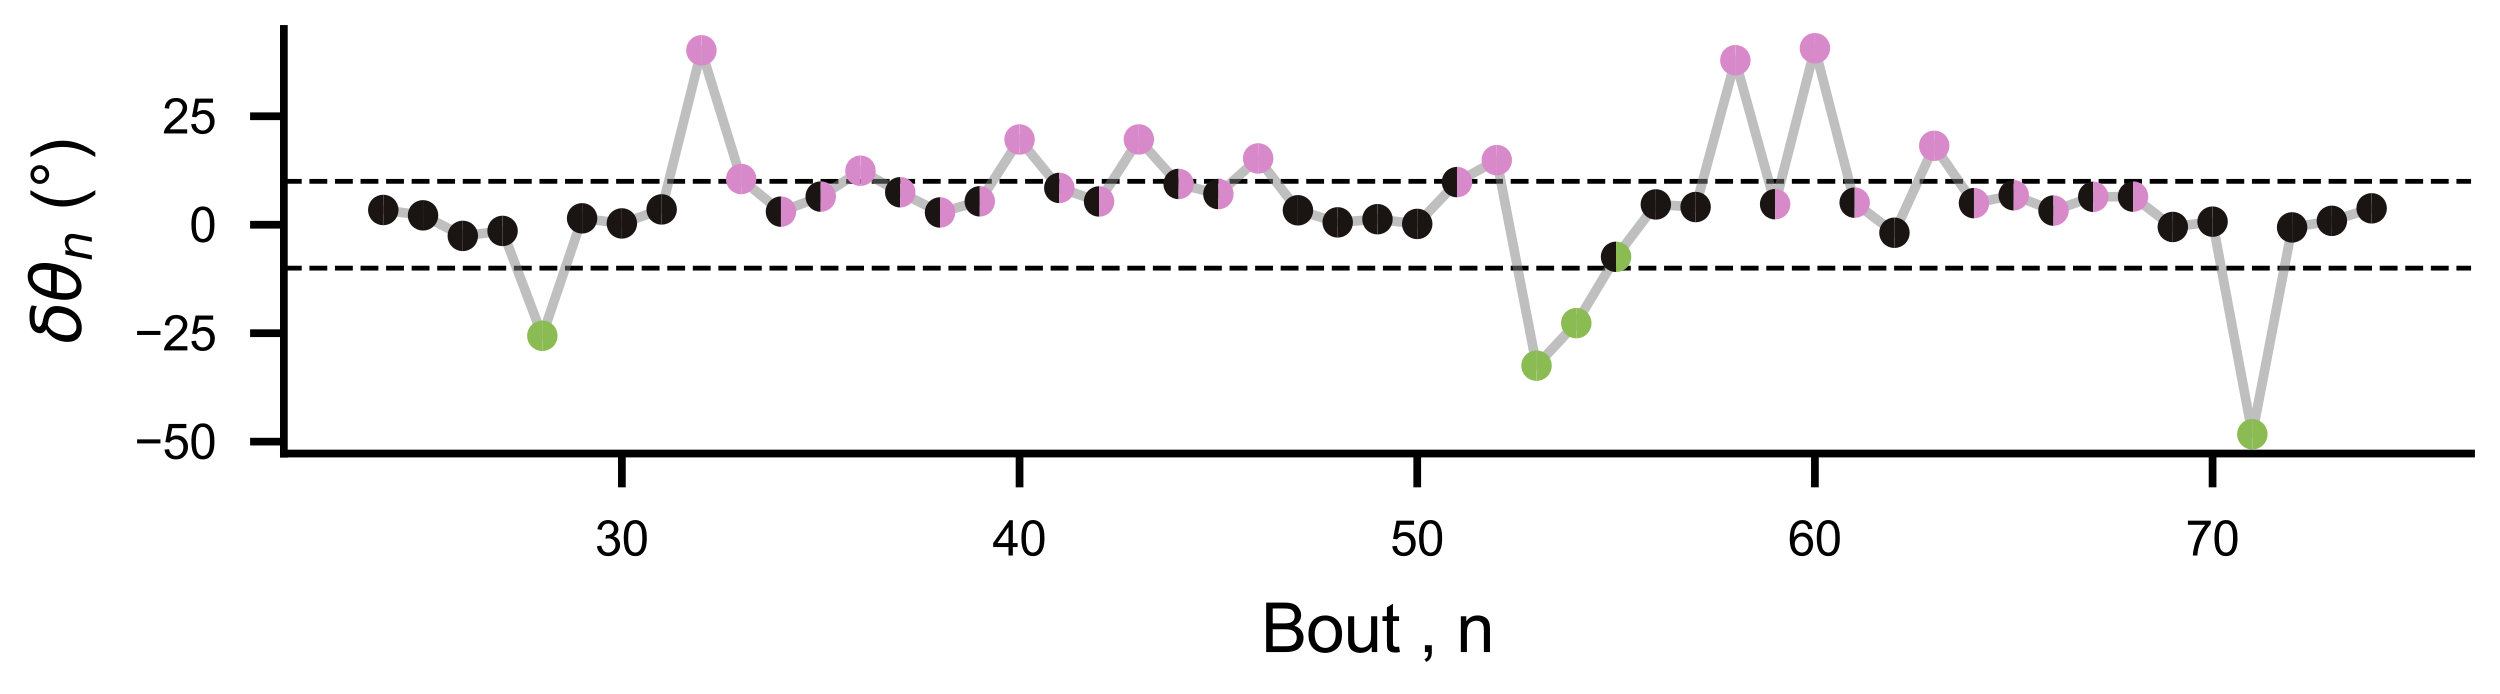 <?xml version="1.0" encoding="utf-8" standalone="no"?>
<!DOCTYPE svg PUBLIC "-//W3C//DTD SVG 1.1//EN"
  "http://www.w3.org/Graphics/SVG/1.1/DTD/svg11.dtd">
<svg xmlns:xlink="http://www.w3.org/1999/xlink" width="259.2pt" height="72pt" viewBox="0 0 259.2 72" xmlns="http://www.w3.org/2000/svg" version="1.1">
 <defs>
  <style type="text/css">*{stroke-linejoin: round; stroke-linecap: butt}</style>
 </defs>
 <g id="figure_1">
  <g id="patch_1">
   <path d="M 0 72 
L 259.2 72 
L 259.2 0 
L 0 0 
L 0 72 
z
" style="fill: none"/>
  </g>
  <g id="axes_1">
   <g id="patch_2">
    <path d="M 29.43 47.025 
L 256.2 47.025 
L 256.2 3 
L 29.43 3 
L 29.43 47.025 
z
" style="fill: none"/>
   </g>
   <g id="line2d_1">
    <path d="M 29.43 18.802 
L 256.2 18.802 
" clip-path="url(#pe42173eeb0)" style="fill: none; stroke-dasharray: 1.85,0.8; stroke-dashoffset: 0; stroke: #000000; stroke-width: 0.5"/>
   </g>
   <g id="line2d_2">
    <path d="M 29.43 27.798 
L 256.2 27.798 
" clip-path="url(#pe42173eeb0)" style="fill: none; stroke-dasharray: 1.85,0.8; stroke-dashoffset: 0; stroke: #000000; stroke-width: 0.5"/>
   </g>
   <g id="line2d_3">
    <path d="M 39.738 21.77 
L 43.861 22.326 
L 47.984 24.458 
L 52.107 23.941 
L 56.23 34.815 
L 60.353 22.636 
L 64.476 23.166 
L 68.6 21.711 
L 72.723 5.217 
L 76.846 18.561 
L 80.969 21.942 
L 85.092 20.383 
L 89.215 17.704 
L 93.338 19.934 
L 97.461 22.029 
L 101.584 20.871 
L 105.707 14.463 
L 109.83 19.483 
L 113.953 20.887 
L 118.077 14.455 
L 122.2 19.07 
L 126.323 20.12 
L 130.446 16.427 
L 134.569 21.802 
L 138.692 23.055 
L 142.815 22.726 
L 146.938 23.216 
L 151.061 18.881 
L 155.184 16.604 
L 159.307 37.911 
L 163.43 33.503 
L 167.553 26.626 
L 171.677 21.195 
L 175.8 21.466 
L 179.923 6.244 
L 184.046 21.171 
L 188.169 5.001 
L 192.292 21.012 
L 196.415 24.131 
L 200.538 15.116 
L 204.661 21.062 
L 208.784 20.245 
L 212.907 21.834 
L 217.03 20.403 
L 221.154 20.385 
L 225.277 23.53 
L 229.4 22.982 
L 233.523 45.024 
L 237.646 23.578 
L 241.769 22.896 
L 245.892 21.6 
" clip-path="url(#pe42173eeb0)" style="fill: none; stroke: #808080; stroke-opacity: 0.5; stroke-linecap: square"/>
   </g>
   <g id="matplotlib.axis_1">
    <g id="xtick_1">
     <g id="line2d_4">
      <defs>
       <path id="m574e56e0d2" d="M 0 0 
L 0 3.5 
" style="stroke: #000000; stroke-width: 0.8"/>
      </defs>
      <g>
       <use xlink:href="#m574e56e0d2" x="64.476" y="47.025" style="stroke: #000000; stroke-width: 0.8"/>
      </g>
     </g>
     <g id="text_1">
      <!-- $\mathdefault{30}$ -->
      <g transform="translate(61.676 57.604) scale(0.05 -0.05)">
       <defs>
        <path id="ArialMT-33" d="M 269 1209 
L 831 1284 
Q 928 806 1161 595 
Q 1394 384 1728 384 
Q 2125 384 2398 659 
Q 2672 934 2672 1341 
Q 2672 1728 2419 1979 
Q 2166 2231 1775 2231 
Q 1616 2231 1378 2169 
L 1441 2663 
Q 1497 2656 1531 2656 
Q 1891 2656 2178 2843 
Q 2466 3031 2466 3422 
Q 2466 3731 2256 3934 
Q 2047 4138 1716 4138 
Q 1388 4138 1169 3931 
Q 950 3725 888 3313 
L 325 3413 
Q 428 3978 793 4289 
Q 1159 4600 1703 4600 
Q 2078 4600 2393 4439 
Q 2709 4278 2876 4000 
Q 3044 3722 3044 3409 
Q 3044 3113 2884 2869 
Q 2725 2625 2413 2481 
Q 2819 2388 3044 2092 
Q 3269 1797 3269 1353 
Q 3269 753 2831 336 
Q 2394 -81 1725 -81 
Q 1122 -81 723 278 
Q 325 638 269 1209 
z
" transform="scale(0.016)"/>
        <path id="ArialMT-30" d="M 266 2259 
Q 266 3072 433 3567 
Q 600 4063 929 4331 
Q 1259 4600 1759 4600 
Q 2128 4600 2406 4451 
Q 2684 4303 2865 4023 
Q 3047 3744 3150 3342 
Q 3253 2941 3253 2259 
Q 3253 1453 3087 958 
Q 2922 463 2592 192 
Q 2263 -78 1759 -78 
Q 1097 -78 719 397 
Q 266 969 266 2259 
z
M 844 2259 
Q 844 1131 1108 757 
Q 1372 384 1759 384 
Q 2147 384 2411 759 
Q 2675 1134 2675 2259 
Q 2675 3391 2411 3762 
Q 2147 4134 1753 4134 
Q 1366 4134 1134 3806 
Q 844 3388 844 2259 
z
" transform="scale(0.016)"/>
       </defs>
       <use xlink:href="#ArialMT-33" transform="translate(0 0.125)"/>
       <use xlink:href="#ArialMT-30" transform="translate(55.615 0.125)"/>
      </g>
     </g>
    </g>
    <g id="xtick_2">
     <g id="line2d_5">
      <g>
       <use xlink:href="#m574e56e0d2" x="105.707" y="47.025" style="stroke: #000000; stroke-width: 0.8"/>
      </g>
     </g>
     <g id="text_2">
      <!-- $\mathdefault{40}$ -->
      <g transform="translate(102.907 57.604) scale(0.05 -0.05)">
       <defs>
        <path id="ArialMT-34" d="M 2069 0 
L 2069 1097 
L 81 1097 
L 81 1613 
L 2172 4581 
L 2631 4581 
L 2631 1613 
L 3250 1613 
L 3250 1097 
L 2631 1097 
L 2631 0 
L 2069 0 
z
M 2069 1613 
L 2069 3678 
L 634 1613 
L 2069 1613 
z
" transform="scale(0.016)"/>
       </defs>
       <use xlink:href="#ArialMT-34" transform="translate(0 0.125)"/>
       <use xlink:href="#ArialMT-30" transform="translate(55.615 0.125)"/>
      </g>
     </g>
    </g>
    <g id="xtick_3">
     <g id="line2d_6">
      <g>
       <use xlink:href="#m574e56e0d2" x="146.938" y="47.025" style="stroke: #000000; stroke-width: 0.8"/>
      </g>
     </g>
     <g id="text_3">
      <!-- $\mathdefault{50}$ -->
      <g transform="translate(144.138 57.604) scale(0.05 -0.05)">
       <defs>
        <path id="ArialMT-35" d="M 266 1200 
L 856 1250 
Q 922 819 1161 601 
Q 1400 384 1738 384 
Q 2144 384 2425 690 
Q 2706 997 2706 1503 
Q 2706 1984 2436 2262 
Q 2166 2541 1728 2541 
Q 1456 2541 1237 2417 
Q 1019 2294 894 2097 
L 366 2166 
L 809 4519 
L 3088 4519 
L 3088 3981 
L 1259 3981 
L 1013 2750 
Q 1425 3038 1878 3038 
Q 2478 3038 2890 2622 
Q 3303 2206 3303 1553 
Q 3303 931 2941 478 
Q 2500 -78 1738 -78 
Q 1113 -78 717 272 
Q 322 622 266 1200 
z
" transform="scale(0.016)"/>
       </defs>
       <use xlink:href="#ArialMT-35" transform="translate(0 0.125)"/>
       <use xlink:href="#ArialMT-30" transform="translate(55.615 0.125)"/>
      </g>
     </g>
    </g>
    <g id="xtick_4">
     <g id="line2d_7">
      <g>
       <use xlink:href="#m574e56e0d2" x="188.169" y="47.025" style="stroke: #000000; stroke-width: 0.8"/>
      </g>
     </g>
     <g id="text_4">
      <!-- $\mathdefault{60}$ -->
      <g transform="translate(185.369 57.604) scale(0.05 -0.05)">
       <defs>
        <path id="ArialMT-36" d="M 3184 3459 
L 2625 3416 
Q 2550 3747 2413 3897 
Q 2184 4138 1850 4138 
Q 1581 4138 1378 3988 
Q 1113 3794 959 3422 
Q 806 3050 800 2363 
Q 1003 2672 1297 2822 
Q 1591 2972 1913 2972 
Q 2475 2972 2870 2558 
Q 3266 2144 3266 1488 
Q 3266 1056 3080 686 
Q 2894 316 2569 119 
Q 2244 -78 1831 -78 
Q 1128 -78 684 439 
Q 241 956 241 2144 
Q 241 3472 731 4075 
Q 1159 4600 1884 4600 
Q 2425 4600 2770 4297 
Q 3116 3994 3184 3459 
z
M 888 1484 
Q 888 1194 1011 928 
Q 1134 663 1356 523 
Q 1578 384 1822 384 
Q 2178 384 2434 671 
Q 2691 959 2691 1453 
Q 2691 1928 2437 2201 
Q 2184 2475 1800 2475 
Q 1419 2475 1153 2201 
Q 888 1928 888 1484 
z
" transform="scale(0.016)"/>
       </defs>
       <use xlink:href="#ArialMT-36" transform="translate(0 0.125)"/>
       <use xlink:href="#ArialMT-30" transform="translate(55.615 0.125)"/>
      </g>
     </g>
    </g>
    <g id="xtick_5">
     <g id="line2d_8">
      <g>
       <use xlink:href="#m574e56e0d2" x="229.4" y="47.025" style="stroke: #000000; stroke-width: 0.8"/>
      </g>
     </g>
     <g id="text_5">
      <!-- $\mathdefault{70}$ -->
      <g transform="translate(226.6 57.604) scale(0.05 -0.05)">
       <defs>
        <path id="ArialMT-37" d="M 303 3981 
L 303 4522 
L 3269 4522 
L 3269 4084 
Q 2831 3619 2401 2847 
Q 1972 2075 1738 1259 
Q 1569 684 1522 0 
L 944 0 
Q 953 541 1156 1306 
Q 1359 2072 1739 2783 
Q 2119 3494 2547 3981 
L 303 3981 
z
" transform="scale(0.016)"/>
       </defs>
       <use xlink:href="#ArialMT-37" transform="translate(0 0.125)"/>
       <use xlink:href="#ArialMT-30" transform="translate(55.615 0.125)"/>
      </g>
     </g>
    </g>
    <g id="text_6">
     <!-- Bout , n -->
     <g transform="translate(130.752 67.609) scale(0.07 -0.07)">
      <defs>
       <path id="ArialMT-42" d="M 469 0 
L 469 4581 
L 2188 4581 
Q 2713 4581 3030 4442 
Q 3347 4303 3526 4014 
Q 3706 3725 3706 3409 
Q 3706 3116 3547 2856 
Q 3388 2597 3066 2438 
Q 3481 2316 3704 2022 
Q 3928 1728 3928 1328 
Q 3928 1006 3792 729 
Q 3656 453 3456 303 
Q 3256 153 2954 76 
Q 2653 0 2216 0 
L 469 0 
z
M 1075 2656 
L 2066 2656 
Q 2469 2656 2644 2709 
Q 2875 2778 2992 2937 
Q 3109 3097 3109 3338 
Q 3109 3566 3000 3739 
Q 2891 3913 2687 3977 
Q 2484 4041 1991 4041 
L 1075 4041 
L 1075 2656 
z
M 1075 541 
L 2216 541 
Q 2509 541 2628 563 
Q 2838 600 2978 687 
Q 3119 775 3209 942 
Q 3300 1109 3300 1328 
Q 3300 1584 3169 1773 
Q 3038 1963 2805 2039 
Q 2572 2116 2134 2116 
L 1075 2116 
L 1075 541 
z
" transform="scale(0.016)"/>
       <path id="ArialMT-6f" d="M 213 1659 
Q 213 2581 725 3025 
Q 1153 3394 1769 3394 
Q 2453 3394 2887 2945 
Q 3322 2497 3322 1706 
Q 3322 1066 3130 698 
Q 2938 331 2570 128 
Q 2203 -75 1769 -75 
Q 1072 -75 642 372 
Q 213 819 213 1659 
z
M 791 1659 
Q 791 1022 1069 705 
Q 1347 388 1769 388 
Q 2188 388 2466 706 
Q 2744 1025 2744 1678 
Q 2744 2294 2464 2611 
Q 2184 2928 1769 2928 
Q 1347 2928 1069 2612 
Q 791 2297 791 1659 
z
" transform="scale(0.016)"/>
       <path id="ArialMT-75" d="M 2597 0 
L 2597 488 
Q 2209 -75 1544 -75 
Q 1250 -75 995 37 
Q 741 150 617 320 
Q 494 491 444 738 
Q 409 903 409 1263 
L 409 3319 
L 972 3319 
L 972 1478 
Q 972 1038 1006 884 
Q 1059 663 1231 536 
Q 1403 409 1656 409 
Q 1909 409 2131 539 
Q 2353 669 2445 892 
Q 2538 1116 2538 1541 
L 2538 3319 
L 3100 3319 
L 3100 0 
L 2597 0 
z
" transform="scale(0.016)"/>
       <path id="ArialMT-74" d="M 1650 503 
L 1731 6 
Q 1494 -44 1306 -44 
Q 1000 -44 831 53 
Q 663 150 594 308 
Q 525 466 525 972 
L 525 2881 
L 113 2881 
L 113 3319 
L 525 3319 
L 525 4141 
L 1084 4478 
L 1084 3319 
L 1650 3319 
L 1650 2881 
L 1084 2881 
L 1084 941 
Q 1084 700 1114 631 
Q 1144 563 1211 522 
Q 1278 481 1403 481 
Q 1497 481 1650 503 
z
" transform="scale(0.016)"/>
       <path id="ArialMT-20" transform="scale(0.016)"/>
       <path id="ArialMT-2c" d="M 569 0 
L 569 641 
L 1209 641 
L 1209 0 
Q 1209 -353 1084 -570 
Q 959 -788 688 -906 
L 531 -666 
Q 709 -588 793 -436 
Q 878 -284 888 0 
L 569 0 
z
" transform="scale(0.016)"/>
       <path id="ArialMT-6e" d="M 422 0 
L 422 3319 
L 928 3319 
L 928 2847 
Q 1294 3394 1984 3394 
Q 2284 3394 2536 3286 
Q 2788 3178 2913 3003 
Q 3038 2828 3088 2588 
Q 3119 2431 3119 2041 
L 3119 0 
L 2556 0 
L 2556 2019 
Q 2556 2363 2490 2533 
Q 2425 2703 2258 2804 
Q 2091 2906 1866 2906 
Q 1506 2906 1245 2678 
Q 984 2450 984 1813 
L 984 0 
L 422 0 
z
" transform="scale(0.016)"/>
      </defs>
      <use xlink:href="#ArialMT-42"/>
      <use xlink:href="#ArialMT-6f" x="66.699"/>
      <use xlink:href="#ArialMT-75" x="122.314"/>
      <use xlink:href="#ArialMT-74" x="177.93"/>
      <use xlink:href="#ArialMT-20" x="205.713"/>
      <use xlink:href="#ArialMT-2c" x="233.496"/>
      <use xlink:href="#ArialMT-20" x="261.279"/>
      <use xlink:href="#ArialMT-6e" x="289.062"/>
     </g>
    </g>
   </g>
   <g id="matplotlib.axis_2">
    <g id="ytick_1">
     <g id="line2d_9">
      <defs>
       <path id="mb59625b36b" d="M 0 0 
L -3.5 0 
" style="stroke: #000000; stroke-width: 0.8"/>
      </defs>
      <g>
       <use xlink:href="#mb59625b36b" x="29.43" y="45.789" style="stroke: #000000; stroke-width: 0.8"/>
      </g>
     </g>
     <g id="text_7">
      <!-- $\mathdefault{−50}$ -->
      <g transform="translate(13.93 47.578) scale(0.05 -0.05)">
       <defs>
        <path id="ArialMT-2212" d="M 3381 1997 
L 356 1997 
L 356 2522 
L 3381 2522 
L 3381 1997 
z
" transform="scale(0.016)"/>
       </defs>
       <use xlink:href="#ArialMT-2212" transform="translate(0 0.125)"/>
       <use xlink:href="#ArialMT-35" transform="translate(58.398 0.125)"/>
       <use xlink:href="#ArialMT-30" transform="translate(114.014 0.125)"/>
      </g>
     </g>
    </g>
    <g id="ytick_2">
     <g id="line2d_10">
      <g>
       <use xlink:href="#mb59625b36b" x="29.43" y="34.544" style="stroke: #000000; stroke-width: 0.8"/>
      </g>
     </g>
     <g id="text_8">
      <!-- $\mathdefault{−25}$ -->
      <g transform="translate(13.93 36.334) scale(0.05 -0.05)">
       <defs>
        <path id="ArialMT-32" d="M 3222 541 
L 3222 0 
L 194 0 
Q 188 203 259 391 
Q 375 700 629 1000 
Q 884 1300 1366 1694 
Q 2113 2306 2375 2664 
Q 2638 3022 2638 3341 
Q 2638 3675 2398 3904 
Q 2159 4134 1775 4134 
Q 1369 4134 1125 3890 
Q 881 3647 878 3216 
L 300 3275 
Q 359 3922 746 4261 
Q 1134 4600 1788 4600 
Q 2447 4600 2831 4234 
Q 3216 3869 3216 3328 
Q 3216 3053 3103 2787 
Q 2991 2522 2730 2228 
Q 2469 1934 1863 1422 
Q 1356 997 1212 845 
Q 1069 694 975 541 
L 3222 541 
z
" transform="scale(0.016)"/>
       </defs>
       <use xlink:href="#ArialMT-2212" transform="translate(0 0.125)"/>
       <use xlink:href="#ArialMT-32" transform="translate(58.398 0.125)"/>
       <use xlink:href="#ArialMT-35" transform="translate(114.014 0.125)"/>
      </g>
     </g>
    </g>
    <g id="ytick_3">
     <g id="line2d_11">
      <g>
       <use xlink:href="#mb59625b36b" x="29.43" y="23.3" style="stroke: #000000; stroke-width: 0.8"/>
      </g>
     </g>
     <g id="text_9">
      <!-- $\mathdefault{0}$ -->
      <g transform="translate(19.63 25.089) scale(0.05 -0.05)">
       <use xlink:href="#ArialMT-30" transform="translate(0 0.125)"/>
      </g>
     </g>
    </g>
    <g id="ytick_4">
     <g id="line2d_12">
      <g>
       <use xlink:href="#mb59625b36b" x="29.43" y="12.055" style="stroke: #000000; stroke-width: 0.8"/>
      </g>
     </g>
     <g id="text_10">
      <!-- $\mathdefault{25}$ -->
      <g transform="translate(16.83 13.845) scale(0.05 -0.05)">
       <use xlink:href="#ArialMT-32" transform="translate(0 0.125)"/>
       <use xlink:href="#ArialMT-35" transform="translate(55.615 0.125)"/>
      </g>
     </g>
    </g>
    <g id="text_11">
     <!-- $\delta\theta_n$ (°) -->
     <g transform="translate(8.39 35.653) rotate(-90) scale(0.07 -0.07)">
      <defs>
       <path id="DejaVuSans-Oblique-3b4" d="M 3472 4053 
Q 3197 4272 2450 4272 
Q 1659 4272 1588 3906 
Q 1531 3619 2328 3469 
Q 2953 3353 3253 3003 
Q 3616 2581 3447 1716 
Q 3284 888 2763 400 
Q 2238 -91 1488 -91 
Q 741 -91 406 400 
Q 72 888 241 1747 
Q 363 2384 891 2900 
Q 1097 3100 1353 3213 
Q 913 3459 1000 3900 
Q 1166 4750 2544 4750 
Q 3234 4750 3566 4531 
L 3472 4053 
z
M 1753 3056 
Q 1525 2966 1306 2738 
Q 969 2384 847 1747 
Q 722 1113 919 756 
Q 1119 397 1584 397 
Q 2044 397 2381 759 
Q 2722 1122 2838 1716 
Q 2956 2338 2731 2638 
Q 2491 2959 2103 2994 
Q 1906 3013 1753 3056 
z
" transform="scale(0.016)"/>
       <path id="DejaVuSans-Oblique-3b8" d="M 2913 2219 
L 925 2219 
Q 791 1284 928 888 
Q 1100 400 1566 400 
Q 2034 400 2391 891 
Q 2703 1322 2913 2219 
z
M 3009 2750 
Q 3094 3638 2984 3950 
Q 2813 4444 2353 4444 
Q 1875 4444 1525 3956 
Q 1250 3563 1034 2750 
L 3009 2750 
z
M 2444 4913 
Q 3194 4913 3494 4250 
Q 3794 3591 3566 2422 
Q 3341 1256 2781 594 
Q 2225 -72 1475 -72 
Q 722 -72 425 594 
Q 128 1256 353 2422 
Q 581 3591 1134 4250 
Q 1691 4913 2444 4913 
z
" transform="scale(0.016)"/>
       <path id="DejaVuSans-Oblique-6e" d="M 3566 2113 
L 3156 0 
L 2578 0 
L 2988 2091 
Q 3016 2238 3031 2350 
Q 3047 2463 3047 2528 
Q 3047 2791 2881 2937 
Q 2716 3084 2419 3084 
Q 1956 3084 1622 2776 
Q 1288 2469 1184 1941 
L 800 0 
L 225 0 
L 903 3500 
L 1478 3500 
L 1363 2950 
Q 1603 3253 1940 3418 
Q 2278 3584 2650 3584 
Q 3113 3584 3367 3334 
Q 3622 3084 3622 2631 
Q 3622 2519 3608 2391 
Q 3594 2263 3566 2113 
z
" transform="scale(0.016)"/>
       <path id="ArialMT-28" d="M 1497 -1347 
Q 1031 -759 709 28 
Q 388 816 388 1659 
Q 388 2403 628 3084 
Q 909 3875 1497 4659 
L 1900 4659 
Q 1522 4009 1400 3731 
Q 1209 3300 1100 2831 
Q 966 2247 966 1656 
Q 966 153 1900 -1347 
L 1497 -1347 
z
" transform="scale(0.016)"/>
       <path id="ArialMT-b0" d="M 400 3794 
Q 400 4153 654 4406 
Q 909 4659 1266 4659 
Q 1628 4659 1881 4406 
Q 2134 4153 2134 3794 
Q 2134 3434 1879 3179 
Q 1625 2925 1266 2925 
Q 909 2925 654 3178 
Q 400 3431 400 3794 
z
M 741 3794 
Q 741 3575 895 3420 
Q 1050 3266 1269 3266 
Q 1484 3266 1639 3420 
Q 1794 3575 1794 3794 
Q 1794 4013 1639 4167 
Q 1484 4322 1269 4322 
Q 1050 4322 895 4167 
Q 741 4013 741 3794 
z
" transform="scale(0.016)"/>
       <path id="ArialMT-29" d="M 791 -1347 
L 388 -1347 
Q 1322 153 1322 1656 
Q 1322 2244 1188 2822 
Q 1081 3291 891 3722 
Q 769 4003 388 4659 
L 791 4659 
Q 1378 3875 1659 3084 
Q 1900 2403 1900 1659 
Q 1900 816 1576 28 
Q 1253 -759 791 -1347 
z
" transform="scale(0.016)"/>
      </defs>
      <use xlink:href="#DejaVuSans-Oblique-3b4" transform="translate(0 0.234)"/>
      <use xlink:href="#DejaVuSans-Oblique-3b8" transform="translate(61.182 0.234)"/>
      <use xlink:href="#DejaVuSans-Oblique-6e" transform="translate(122.363 -16.172) scale(0.7)"/>
      <use xlink:href="#ArialMT-20" transform="translate(169.463 0.234)"/>
      <use xlink:href="#ArialMT-28" transform="translate(197.246 0.234)"/>
      <use xlink:href="#ArialMT-b0" transform="translate(230.547 0.234)"/>
      <use xlink:href="#ArialMT-29" transform="translate(270.537 0.234)"/>
     </g>
    </g>
   </g>
   <g id="PathCollection_1">
    <defs>
     <path id="C0_0_ff5395f22d" d="M 0 -1.581 
C -0.419 -1.581 -0.822 -1.415 -1.118 -1.118 
C -1.415 -0.822 -1.581 -0.419 -1.581 -0 
C -1.581 0.419 -1.415 0.822 -1.118 1.118 
C -0.822 1.415 -0.419 1.581 -0 1.581 
z
"/>
    </defs>
    <g clip-path="url(#pe42173eeb0)">
     <use xlink:href="#C0_0_ff5395f22d" x="39.738" y="21.77" style="fill: #1a1513"/>
    </g>
    <g clip-path="url(#pe42173eeb0)">
     <use xlink:href="#C0_0_ff5395f22d" x="43.861" y="22.326" style="fill: #1a1513"/>
    </g>
    <g clip-path="url(#pe42173eeb0)">
     <use xlink:href="#C0_0_ff5395f22d" x="47.984" y="24.458" style="fill: #1a1513"/>
    </g>
    <g clip-path="url(#pe42173eeb0)">
     <use xlink:href="#C0_0_ff5395f22d" x="52.107" y="23.941" style="fill: #1a1513"/>
    </g>
    <g clip-path="url(#pe42173eeb0)">
     <use xlink:href="#C0_0_ff5395f22d" x="56.23" y="34.815" style="fill: #8abc53"/>
    </g>
    <g clip-path="url(#pe42173eeb0)">
     <use xlink:href="#C0_0_ff5395f22d" x="60.353" y="22.636" style="fill: #1a1513"/>
    </g>
    <g clip-path="url(#pe42173eeb0)">
     <use xlink:href="#C0_0_ff5395f22d" x="64.476" y="23.166" style="fill: #1a1513"/>
    </g>
    <g clip-path="url(#pe42173eeb0)">
     <use xlink:href="#C0_0_ff5395f22d" x="68.6" y="21.711" style="fill: #1a1513"/>
    </g>
    <g clip-path="url(#pe42173eeb0)">
     <use xlink:href="#C0_0_ff5395f22d" x="72.723" y="5.217" style="fill: #d889ca"/>
    </g>
    <g clip-path="url(#pe42173eeb0)">
     <use xlink:href="#C0_0_ff5395f22d" x="76.846" y="18.561" style="fill: #d889ca"/>
    </g>
    <g clip-path="url(#pe42173eeb0)">
     <use xlink:href="#C0_0_ff5395f22d" x="80.969" y="21.942" style="fill: #1a1513"/>
    </g>
    <g clip-path="url(#pe42173eeb0)">
     <use xlink:href="#C0_0_ff5395f22d" x="85.092" y="20.383" style="fill: #1a1513"/>
    </g>
    <g clip-path="url(#pe42173eeb0)">
     <use xlink:href="#C0_0_ff5395f22d" x="89.215" y="17.704" style="fill: #d889ca"/>
    </g>
    <g clip-path="url(#pe42173eeb0)">
     <use xlink:href="#C0_0_ff5395f22d" x="93.338" y="19.934" style="fill: #1a1513"/>
    </g>
    <g clip-path="url(#pe42173eeb0)">
     <use xlink:href="#C0_0_ff5395f22d" x="97.461" y="22.029" style="fill: #1a1513"/>
    </g>
    <g clip-path="url(#pe42173eeb0)">
     <use xlink:href="#C0_0_ff5395f22d" x="101.584" y="20.871" style="fill: #1a1513"/>
    </g>
    <g clip-path="url(#pe42173eeb0)">
     <use xlink:href="#C0_0_ff5395f22d" x="105.707" y="14.463" style="fill: #d889ca"/>
    </g>
    <g clip-path="url(#pe42173eeb0)">
     <use xlink:href="#C0_0_ff5395f22d" x="109.83" y="19.483" style="fill: #1a1513"/>
    </g>
    <g clip-path="url(#pe42173eeb0)">
     <use xlink:href="#C0_0_ff5395f22d" x="113.953" y="20.887" style="fill: #1a1513"/>
    </g>
    <g clip-path="url(#pe42173eeb0)">
     <use xlink:href="#C0_0_ff5395f22d" x="118.077" y="14.455" style="fill: #d889ca"/>
    </g>
    <g clip-path="url(#pe42173eeb0)">
     <use xlink:href="#C0_0_ff5395f22d" x="122.2" y="19.07" style="fill: #1a1513"/>
    </g>
    <g clip-path="url(#pe42173eeb0)">
     <use xlink:href="#C0_0_ff5395f22d" x="126.323" y="20.12" style="fill: #1a1513"/>
    </g>
    <g clip-path="url(#pe42173eeb0)">
     <use xlink:href="#C0_0_ff5395f22d" x="130.446" y="16.427" style="fill: #d889ca"/>
    </g>
    <g clip-path="url(#pe42173eeb0)">
     <use xlink:href="#C0_0_ff5395f22d" x="134.569" y="21.802" style="fill: #1a1513"/>
    </g>
    <g clip-path="url(#pe42173eeb0)">
     <use xlink:href="#C0_0_ff5395f22d" x="138.692" y="23.055" style="fill: #1a1513"/>
    </g>
    <g clip-path="url(#pe42173eeb0)">
     <use xlink:href="#C0_0_ff5395f22d" x="142.815" y="22.726" style="fill: #1a1513"/>
    </g>
    <g clip-path="url(#pe42173eeb0)">
     <use xlink:href="#C0_0_ff5395f22d" x="146.938" y="23.216" style="fill: #1a1513"/>
    </g>
    <g clip-path="url(#pe42173eeb0)">
     <use xlink:href="#C0_0_ff5395f22d" x="151.061" y="18.881" style="fill: #1a1513"/>
    </g>
    <g clip-path="url(#pe42173eeb0)">
     <use xlink:href="#C0_0_ff5395f22d" x="155.184" y="16.604" style="fill: #d889ca"/>
    </g>
    <g clip-path="url(#pe42173eeb0)">
     <use xlink:href="#C0_0_ff5395f22d" x="159.307" y="37.911" style="fill: #8abc53"/>
    </g>
    <g clip-path="url(#pe42173eeb0)">
     <use xlink:href="#C0_0_ff5395f22d" x="163.43" y="33.503" style="fill: #8abc53"/>
    </g>
    <g clip-path="url(#pe42173eeb0)">
     <use xlink:href="#C0_0_ff5395f22d" x="167.553" y="26.626" style="fill: #1a1513"/>
    </g>
    <g clip-path="url(#pe42173eeb0)">
     <use xlink:href="#C0_0_ff5395f22d" x="171.677" y="21.195" style="fill: #1a1513"/>
    </g>
    <g clip-path="url(#pe42173eeb0)">
     <use xlink:href="#C0_0_ff5395f22d" x="175.8" y="21.466" style="fill: #1a1513"/>
    </g>
    <g clip-path="url(#pe42173eeb0)">
     <use xlink:href="#C0_0_ff5395f22d" x="179.923" y="6.244" style="fill: #d889ca"/>
    </g>
    <g clip-path="url(#pe42173eeb0)">
     <use xlink:href="#C0_0_ff5395f22d" x="184.046" y="21.171" style="fill: #1a1513"/>
    </g>
    <g clip-path="url(#pe42173eeb0)">
     <use xlink:href="#C0_0_ff5395f22d" x="188.169" y="5.001" style="fill: #d889ca"/>
    </g>
    <g clip-path="url(#pe42173eeb0)">
     <use xlink:href="#C0_0_ff5395f22d" x="192.292" y="21.012" style="fill: #1a1513"/>
    </g>
    <g clip-path="url(#pe42173eeb0)">
     <use xlink:href="#C0_0_ff5395f22d" x="196.415" y="24.131" style="fill: #1a1513"/>
    </g>
    <g clip-path="url(#pe42173eeb0)">
     <use xlink:href="#C0_0_ff5395f22d" x="200.538" y="15.116" style="fill: #d889ca"/>
    </g>
    <g clip-path="url(#pe42173eeb0)">
     <use xlink:href="#C0_0_ff5395f22d" x="204.661" y="21.062" style="fill: #1a1513"/>
    </g>
    <g clip-path="url(#pe42173eeb0)">
     <use xlink:href="#C0_0_ff5395f22d" x="208.784" y="20.245" style="fill: #1a1513"/>
    </g>
    <g clip-path="url(#pe42173eeb0)">
     <use xlink:href="#C0_0_ff5395f22d" x="212.907" y="21.834" style="fill: #1a1513"/>
    </g>
    <g clip-path="url(#pe42173eeb0)">
     <use xlink:href="#C0_0_ff5395f22d" x="217.03" y="20.403" style="fill: #1a1513"/>
    </g>
    <g clip-path="url(#pe42173eeb0)">
     <use xlink:href="#C0_0_ff5395f22d" x="221.154" y="20.385" style="fill: #1a1513"/>
    </g>
    <g clip-path="url(#pe42173eeb0)">
     <use xlink:href="#C0_0_ff5395f22d" x="225.277" y="23.53" style="fill: #1a1513"/>
    </g>
    <g clip-path="url(#pe42173eeb0)">
     <use xlink:href="#C0_0_ff5395f22d" x="229.4" y="22.982" style="fill: #1a1513"/>
    </g>
    <g clip-path="url(#pe42173eeb0)">
     <use xlink:href="#C0_0_ff5395f22d" x="233.523" y="45.024" style="fill: #8abc53"/>
    </g>
    <g clip-path="url(#pe42173eeb0)">
     <use xlink:href="#C0_0_ff5395f22d" x="237.646" y="23.578" style="fill: #1a1513"/>
    </g>
    <g clip-path="url(#pe42173eeb0)">
     <use xlink:href="#C0_0_ff5395f22d" x="241.769" y="22.896" style="fill: #1a1513"/>
    </g>
    <g clip-path="url(#pe42173eeb0)">
     <use xlink:href="#C0_0_ff5395f22d" x="245.892" y="21.6" style="fill: #1a1513"/>
    </g>
   </g>
   <g id="patch_3">
    <path d="M 29.43 47.025 
L 29.43 3 
" style="fill: none; stroke: #000000; stroke-width: 0.8; stroke-linejoin: miter; stroke-linecap: square"/>
   </g>
   <g id="patch_4">
    <path d="M 29.43 47.025 
L 256.2 47.025 
" style="fill: none; stroke: #000000; stroke-width: 0.8; stroke-linejoin: miter; stroke-linecap: square"/>
   </g>
   <g id="PathCollection_2">
    <defs>
     <path id="C1_0_0cc4bbf488" d="M 0 1.581 
C 0.419 1.581 0.822 1.415 1.118 1.118 
C 1.415 0.822 1.581 0.419 1.581 -0 
C 1.581 -0.419 1.415 -0.822 1.118 -1.118 
C 0.822 -1.415 0.419 -1.581 0 -1.581 
z
"/>
    </defs>
    <g clip-path="url(#pe42173eeb0)">
     <use xlink:href="#C1_0_0cc4bbf488" x="39.738" y="21.77" style="fill: #1a1513"/>
    </g>
    <g clip-path="url(#pe42173eeb0)">
     <use xlink:href="#C1_0_0cc4bbf488" x="43.861" y="22.326" style="fill: #1a1513"/>
    </g>
    <g clip-path="url(#pe42173eeb0)">
     <use xlink:href="#C1_0_0cc4bbf488" x="47.984" y="24.458" style="fill: #1a1513"/>
    </g>
    <g clip-path="url(#pe42173eeb0)">
     <use xlink:href="#C1_0_0cc4bbf488" x="52.107" y="23.941" style="fill: #1a1513"/>
    </g>
    <g clip-path="url(#pe42173eeb0)">
     <use xlink:href="#C1_0_0cc4bbf488" x="56.23" y="34.815" style="fill: #8abc53"/>
    </g>
    <g clip-path="url(#pe42173eeb0)">
     <use xlink:href="#C1_0_0cc4bbf488" x="60.353" y="22.636" style="fill: #1a1513"/>
    </g>
    <g clip-path="url(#pe42173eeb0)">
     <use xlink:href="#C1_0_0cc4bbf488" x="64.476" y="23.166" style="fill: #1a1513"/>
    </g>
    <g clip-path="url(#pe42173eeb0)">
     <use xlink:href="#C1_0_0cc4bbf488" x="68.6" y="21.711" style="fill: #1a1513"/>
    </g>
    <g clip-path="url(#pe42173eeb0)">
     <use xlink:href="#C1_0_0cc4bbf488" x="72.723" y="5.217" style="fill: #d889ca"/>
    </g>
    <g clip-path="url(#pe42173eeb0)">
     <use xlink:href="#C1_0_0cc4bbf488" x="76.846" y="18.561" style="fill: #d889ca"/>
    </g>
    <g clip-path="url(#pe42173eeb0)">
     <use xlink:href="#C1_0_0cc4bbf488" x="80.969" y="21.942" style="fill: #d889ca"/>
    </g>
    <g clip-path="url(#pe42173eeb0)">
     <use xlink:href="#C1_0_0cc4bbf488" x="85.092" y="20.383" style="fill: #d889ca"/>
    </g>
    <g clip-path="url(#pe42173eeb0)">
     <use xlink:href="#C1_0_0cc4bbf488" x="89.215" y="17.704" style="fill: #d889ca"/>
    </g>
    <g clip-path="url(#pe42173eeb0)">
     <use xlink:href="#C1_0_0cc4bbf488" x="93.338" y="19.934" style="fill: #d889ca"/>
    </g>
    <g clip-path="url(#pe42173eeb0)">
     <use xlink:href="#C1_0_0cc4bbf488" x="97.461" y="22.029" style="fill: #d889ca"/>
    </g>
    <g clip-path="url(#pe42173eeb0)">
     <use xlink:href="#C1_0_0cc4bbf488" x="101.584" y="20.871" style="fill: #d889ca"/>
    </g>
    <g clip-path="url(#pe42173eeb0)">
     <use xlink:href="#C1_0_0cc4bbf488" x="105.707" y="14.463" style="fill: #d889ca"/>
    </g>
    <g clip-path="url(#pe42173eeb0)">
     <use xlink:href="#C1_0_0cc4bbf488" x="109.83" y="19.483" style="fill: #d889ca"/>
    </g>
    <g clip-path="url(#pe42173eeb0)">
     <use xlink:href="#C1_0_0cc4bbf488" x="113.953" y="20.887" style="fill: #d889ca"/>
    </g>
    <g clip-path="url(#pe42173eeb0)">
     <use xlink:href="#C1_0_0cc4bbf488" x="118.077" y="14.455" style="fill: #d889ca"/>
    </g>
    <g clip-path="url(#pe42173eeb0)">
     <use xlink:href="#C1_0_0cc4bbf488" x="122.2" y="19.07" style="fill: #d889ca"/>
    </g>
    <g clip-path="url(#pe42173eeb0)">
     <use xlink:href="#C1_0_0cc4bbf488" x="126.323" y="20.12" style="fill: #d889ca"/>
    </g>
    <g clip-path="url(#pe42173eeb0)">
     <use xlink:href="#C1_0_0cc4bbf488" x="130.446" y="16.427" style="fill: #d889ca"/>
    </g>
    <g clip-path="url(#pe42173eeb0)">
     <use xlink:href="#C1_0_0cc4bbf488" x="134.569" y="21.802" style="fill: #1a1513"/>
    </g>
    <g clip-path="url(#pe42173eeb0)">
     <use xlink:href="#C1_0_0cc4bbf488" x="138.692" y="23.055" style="fill: #1a1513"/>
    </g>
    <g clip-path="url(#pe42173eeb0)">
     <use xlink:href="#C1_0_0cc4bbf488" x="142.815" y="22.726" style="fill: #1a1513"/>
    </g>
    <g clip-path="url(#pe42173eeb0)">
     <use xlink:href="#C1_0_0cc4bbf488" x="146.938" y="23.216" style="fill: #1a1513"/>
    </g>
    <g clip-path="url(#pe42173eeb0)">
     <use xlink:href="#C1_0_0cc4bbf488" x="151.061" y="18.881" style="fill: #d889ca"/>
    </g>
    <g clip-path="url(#pe42173eeb0)">
     <use xlink:href="#C1_0_0cc4bbf488" x="155.184" y="16.604" style="fill: #d889ca"/>
    </g>
    <g clip-path="url(#pe42173eeb0)">
     <use xlink:href="#C1_0_0cc4bbf488" x="159.307" y="37.911" style="fill: #8abc53"/>
    </g>
    <g clip-path="url(#pe42173eeb0)">
     <use xlink:href="#C1_0_0cc4bbf488" x="163.43" y="33.503" style="fill: #8abc53"/>
    </g>
    <g clip-path="url(#pe42173eeb0)">
     <use xlink:href="#C1_0_0cc4bbf488" x="167.553" y="26.626" style="fill: #8abc53"/>
    </g>
    <g clip-path="url(#pe42173eeb0)">
     <use xlink:href="#C1_0_0cc4bbf488" x="171.677" y="21.195" style="fill: #1a1513"/>
    </g>
    <g clip-path="url(#pe42173eeb0)">
     <use xlink:href="#C1_0_0cc4bbf488" x="175.8" y="21.466" style="fill: #1a1513"/>
    </g>
    <g clip-path="url(#pe42173eeb0)">
     <use xlink:href="#C1_0_0cc4bbf488" x="179.923" y="6.244" style="fill: #d889ca"/>
    </g>
    <g clip-path="url(#pe42173eeb0)">
     <use xlink:href="#C1_0_0cc4bbf488" x="184.046" y="21.171" style="fill: #d889ca"/>
    </g>
    <g clip-path="url(#pe42173eeb0)">
     <use xlink:href="#C1_0_0cc4bbf488" x="188.169" y="5.001" style="fill: #d889ca"/>
    </g>
    <g clip-path="url(#pe42173eeb0)">
     <use xlink:href="#C1_0_0cc4bbf488" x="192.292" y="21.012" style="fill: #d889ca"/>
    </g>
    <g clip-path="url(#pe42173eeb0)">
     <use xlink:href="#C1_0_0cc4bbf488" x="196.415" y="24.131" style="fill: #1a1513"/>
    </g>
    <g clip-path="url(#pe42173eeb0)">
     <use xlink:href="#C1_0_0cc4bbf488" x="200.538" y="15.116" style="fill: #d889ca"/>
    </g>
    <g clip-path="url(#pe42173eeb0)">
     <use xlink:href="#C1_0_0cc4bbf488" x="204.661" y="21.062" style="fill: #d889ca"/>
    </g>
    <g clip-path="url(#pe42173eeb0)">
     <use xlink:href="#C1_0_0cc4bbf488" x="208.784" y="20.245" style="fill: #d889ca"/>
    </g>
    <g clip-path="url(#pe42173eeb0)">
     <use xlink:href="#C1_0_0cc4bbf488" x="212.907" y="21.834" style="fill: #d889ca"/>
    </g>
    <g clip-path="url(#pe42173eeb0)">
     <use xlink:href="#C1_0_0cc4bbf488" x="217.03" y="20.403" style="fill: #d889ca"/>
    </g>
    <g clip-path="url(#pe42173eeb0)">
     <use xlink:href="#C1_0_0cc4bbf488" x="221.154" y="20.385" style="fill: #d889ca"/>
    </g>
    <g clip-path="url(#pe42173eeb0)">
     <use xlink:href="#C1_0_0cc4bbf488" x="225.277" y="23.53" style="fill: #1a1513"/>
    </g>
    <g clip-path="url(#pe42173eeb0)">
     <use xlink:href="#C1_0_0cc4bbf488" x="229.4" y="22.982" style="fill: #1a1513"/>
    </g>
    <g clip-path="url(#pe42173eeb0)">
     <use xlink:href="#C1_0_0cc4bbf488" x="233.523" y="45.024" style="fill: #8abc53"/>
    </g>
    <g clip-path="url(#pe42173eeb0)">
     <use xlink:href="#C1_0_0cc4bbf488" x="237.646" y="23.578" style="fill: #1a1513"/>
    </g>
    <g clip-path="url(#pe42173eeb0)">
     <use xlink:href="#C1_0_0cc4bbf488" x="241.769" y="22.896" style="fill: #1a1513"/>
    </g>
    <g clip-path="url(#pe42173eeb0)">
     <use xlink:href="#C1_0_0cc4bbf488" x="245.892" y="21.6" style="fill: #1a1513"/>
    </g>
   </g>
  </g>
 </g>
 <defs>
  <clipPath id="pe42173eeb0">
   <rect x="29.43" y="3" width="226.77" height="44.025"/>
  </clipPath>
 </defs>
</svg>
